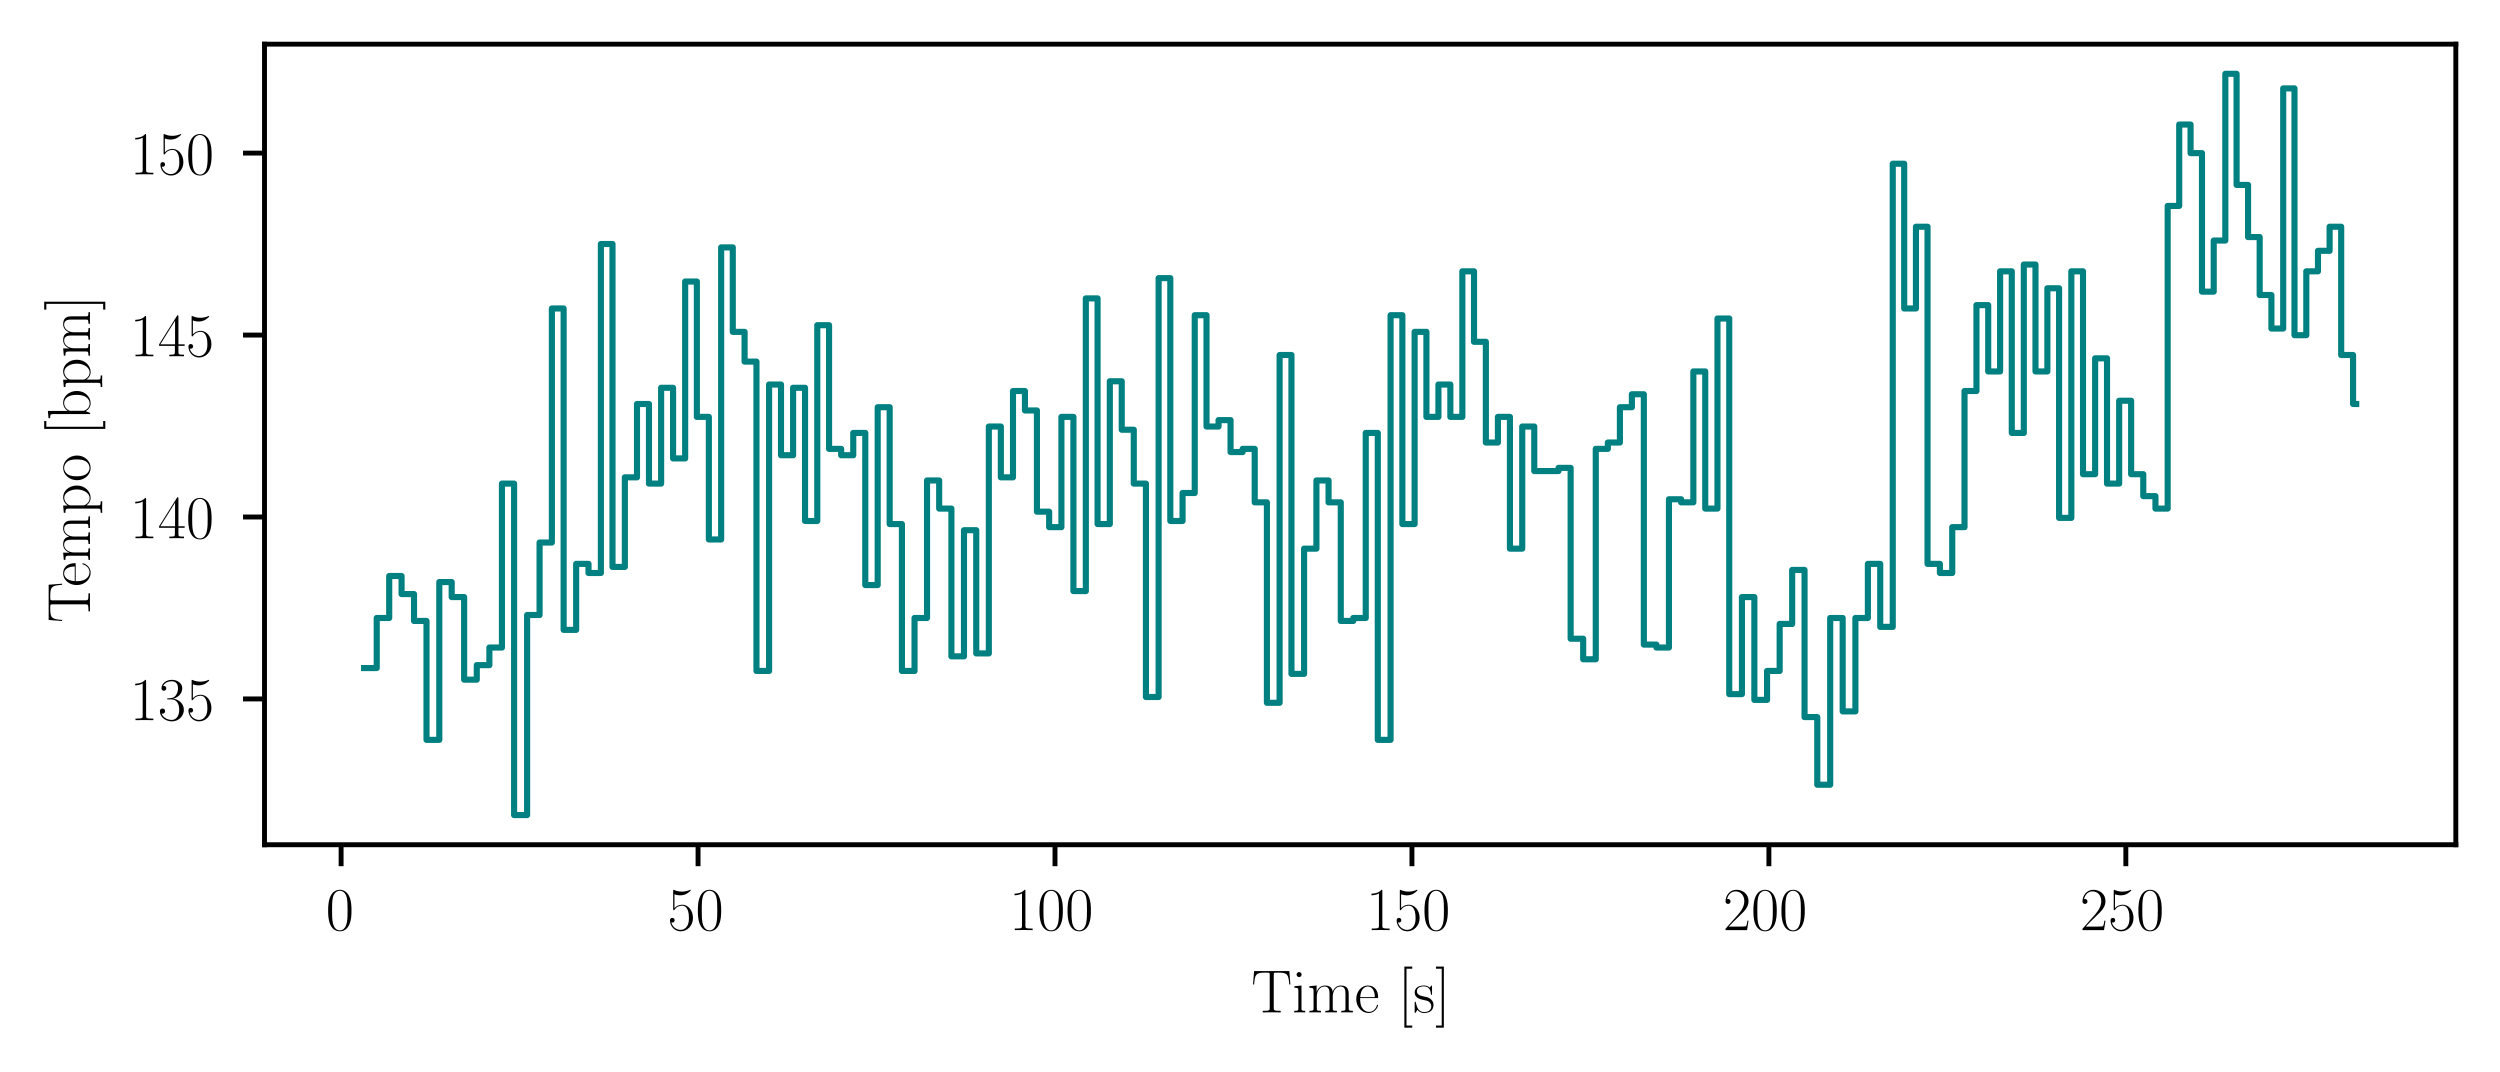 <?xml version="1.0" encoding="utf-8" standalone="no"?>
<!DOCTYPE svg PUBLIC "-//W3C//DTD SVG 1.1//EN"
  "http://www.w3.org/Graphics/SVG/1.1/DTD/svg11.dtd">
<!-- Created with matplotlib (https://matplotlib.org/) -->
<svg height="174.682pt" version="1.1" viewBox="0 0 407.427 174.682" width="407.427pt" xmlns="http://www.w3.org/2000/svg" xmlns:xlink="http://www.w3.org/1999/xlink">
 <defs>
  <style type="text/css">
*{stroke-linecap:butt;stroke-linejoin:round;}
  </style>
 </defs>
 <g id="figure_1">
  <g id="patch_1">
   <path d="M -0 174.682 
L 407.427 174.682 
L 407.427 0 
L -0 0 
z
" style="fill:#ffffff;"/>
  </g>
  <g id="axes_1">
   <g id="patch_2">
    <path d="M 43.107 137.664 
L 400.227 137.664 
L 400.227 7.2 
L 43.107 7.2 
z
" style="fill:#ffffff;"/>
   </g>
   <g id="matplotlib.axis_1">
    <g id="xtick_1">
     <g id="line2d_1">
      <defs>
       <path d="M 0 0 
L 0 3.5 
" id="m5dea53cb9a" style="stroke:#000000;stroke-width:0.8;"/>
      </defs>
      <g>
       <use style="stroke:#000000;stroke-width:0.8;" x="55.591" xlink:href="#m5dea53cb9a" y="137.664"/>
      </g>
     </g>
     <g id="text_1">
      <!-- $0$ -->
      <defs>
       <path d="M 42 31.844 
C 42 37.969 41.906 48.422 37.703 56.453 
C 34 63.484 28.094 66 22.906 66 
C 18.094 66 12 63.781 8.203 56.562 
C 4.203 49.016 3.797 39.672 3.797 31.844 
C 3.797 26.109 3.906 17.375 7 9.734 
C 11.297 -0.609 19 -2 22.906 -2 
C 27.5 -2 34.5 -0.109 38.594 9.438 
C 41.594 16.375 42 24.5 42 31.844 
z
M 22.906 -0.406 
C 16.5 -0.406 12.703 5.125 11.297 12.75 
C 10.203 18.688 10.203 27.328 10.203 32.953 
C 10.203 40.688 10.203 47.109 11.5 53.234 
C 13.406 61.781 19 64.391 22.906 64.391 
C 27 64.391 32.297 61.672 34.203 53.438 
C 35.5 47.719 35.594 40.984 35.594 32.953 
C 35.594 26.422 35.594 18.375 34.406 12.453 
C 32.297 1.5 26.406 -0.406 22.906 -0.406 
z
" id="CMR17-48"/>
      </defs>
      <g transform="translate(53.1 151.582)scale(0.1 -0.1)">
       <use transform="scale(0.996)" xlink:href="#CMR17-48"/>
      </g>
     </g>
    </g>
    <g id="xtick_2">
     <g id="line2d_2">
      <g>
       <use style="stroke:#000000;stroke-width:0.8;" x="113.763" xlink:href="#m5dea53cb9a" y="137.664"/>
      </g>
     </g>
     <g id="text_2">
      <!-- $50$ -->
      <defs>
       <path d="M 11.406 58.594 
C 12.406 58.188 16.5 56.891 20.703 56.891 
C 30 56.891 35.094 61.891 38 64.688 
C 38 65.484 38 66 37.406 66 
C 37.297 66 37.094 66 36.297 65.594 
C 32.797 64.094 28.703 63 23.703 63 
C 20.703 63 16.203 63.359 11.297 65.484 
C 10.203 66 10 66 9.906 66 
C 9.406 66 9.297 65.891 9.297 63.906 
L 9.297 34.859 
C 9.297 33.016 9.297 32.5 10.297 32.5 
C 10.797 32.5 11 32.703 11.5 33.422 
C 14.703 38.047 19.094 40 24.094 40 
C 27.594 40 35.094 37.734 35.094 20.203 
C 35.094 16.984 35.094 11.188 32.094 6.594 
C 29.594 2.484 25.703 0.391 21.406 0.391 
C 14.797 0.391 8.094 4.984 6.297 12.688 
C 6.703 12.594 7.5 12.391 7.906 12.391 
C 9.203 12.391 11.703 13.094 11.703 16.188 
C 11.703 18.891 9.797 20 7.906 20 
C 5.594 20 4.094 18.594 4.094 15.797 
C 4.094 7.094 11 -2 21.594 -2 
C 31.906 -2 41.703 6.891 41.703 19.797 
C 41.703 32.094 33.906 41.594 24.203 41.594 
C 19.094 41.594 14.797 39.688 11.406 36 
z
" id="CMR17-53"/>
      </defs>
      <g transform="translate(108.781 151.582)scale(0.1 -0.1)">
       <use transform="scale(0.996)" xlink:href="#CMR17-53"/>
       <use transform="translate(45.69 0)scale(0.996)" xlink:href="#CMR17-48"/>
      </g>
     </g>
    </g>
    <g id="xtick_3">
     <g id="line2d_3">
      <g>
       <use style="stroke:#000000;stroke-width:0.8;" x="171.935" xlink:href="#m5dea53cb9a" y="137.664"/>
      </g>
     </g>
     <g id="text_3">
      <!-- $100$ -->
      <defs>
       <path d="M 26.594 63.797 
C 26.594 65.891 26.5 66 25.094 66 
C 21.203 61.359 15.297 59.891 9.703 59.688 
C 9.406 59.688 8.906 59.688 8.797 59.5 
C 8.703 59.297 8.703 59.094 8.703 57 
C 11.797 57 17 57.594 21 59.984 
L 21 7.297 
C 21 3.797 20.797 2.594 12.203 2.594 
L 9.203 2.594 
L 9.203 0 
C 14 0.094 19 0.188 23.797 0.188 
C 28.594 0.188 33.594 0.094 38.406 0 
L 38.406 2.594 
L 35.406 2.594 
C 26.797 2.594 26.594 3.688 26.594 7.297 
z
" id="CMR17-49"/>
      </defs>
      <g transform="translate(164.463 151.582)scale(0.1 -0.1)">
       <use transform="scale(0.996)" xlink:href="#CMR17-49"/>
       <use transform="translate(45.69 0)scale(0.996)" xlink:href="#CMR17-48"/>
       <use transform="translate(91.381 0)scale(0.996)" xlink:href="#CMR17-48"/>
      </g>
     </g>
    </g>
    <g id="xtick_4">
     <g id="line2d_4">
      <g>
       <use style="stroke:#000000;stroke-width:0.8;" x="230.106" xlink:href="#m5dea53cb9a" y="137.664"/>
      </g>
     </g>
     <g id="text_4">
      <!-- $150$ -->
      <g transform="translate(222.634 151.582)scale(0.1 -0.1)">
       <use transform="scale(0.996)" xlink:href="#CMR17-49"/>
       <use transform="translate(45.69 0)scale(0.996)" xlink:href="#CMR17-53"/>
       <use transform="translate(91.381 0)scale(0.996)" xlink:href="#CMR17-48"/>
      </g>
     </g>
    </g>
    <g id="xtick_5">
     <g id="line2d_5">
      <g>
       <use style="stroke:#000000;stroke-width:0.8;" x="288.278" xlink:href="#m5dea53cb9a" y="137.664"/>
      </g>
     </g>
     <g id="text_5">
      <!-- $200$ -->
      <defs>
       <path d="M 41.703 15.469 
L 39.906 15.469 
C 38.906 8.391 38.094 7.188 37.703 6.594 
C 37.203 5.797 30 5.797 28.594 5.797 
L 9.406 5.797 
C 13 9.688 20 16.766 28.5 24.938 
C 34.594 30.719 41.703 37.5 41.703 47.391 
C 41.703 59.188 32.297 66 21.797 66 
C 10.797 66 4.094 56.297 4.094 47.297 
C 4.094 43.391 7 42.891 8.203 42.891 
C 9.203 42.891 12.203 43.484 12.203 46.984 
C 12.203 50.094 9.594 51 8.203 51 
C 7.594 51 7 50.891 6.594 50.688 
C 8.5 59.188 14.297 63.391 20.406 63.391 
C 29.094 63.391 34.797 56.5 34.797 47.391 
C 34.797 38.703 29.703 31.219 24 24.734 
L 4.094 2.297 
L 4.094 0 
L 39.297 0 
z
" id="CMR17-50"/>
      </defs>
      <g transform="translate(280.806 151.582)scale(0.1 -0.1)">
       <use transform="scale(0.996)" xlink:href="#CMR17-50"/>
       <use transform="translate(45.69 0)scale(0.996)" xlink:href="#CMR17-48"/>
       <use transform="translate(91.381 0)scale(0.996)" xlink:href="#CMR17-48"/>
      </g>
     </g>
    </g>
    <g id="xtick_6">
     <g id="line2d_6">
      <g>
       <use style="stroke:#000000;stroke-width:0.8;" x="346.45" xlink:href="#m5dea53cb9a" y="137.664"/>
      </g>
     </g>
     <g id="text_6">
      <!-- $250$ -->
      <g transform="translate(338.978 151.582)scale(0.1 -0.1)">
       <use transform="scale(0.996)" xlink:href="#CMR17-50"/>
       <use transform="translate(45.69 0)scale(0.996)" xlink:href="#CMR17-53"/>
       <use transform="translate(91.381 0)scale(0.996)" xlink:href="#CMR17-48"/>
      </g>
     </g>
    </g>
    <g id="text_7">
     <!-- Time [s] -->
     <defs>
      <path d="M 62.203 67.688 
L 4.5 67.688 
L 2.797 45.688 
L 4.594 45.688 
C 5.906 62.203 7.297 65.094 22.703 65.094 
C 24.5 65.094 27.406 65.094 28.203 64.984 
C 30.094 64.688 30.094 63.5 30.094 61.203 
L 30.094 7.266 
C 30.094 3.688 29.797 2.594 21.5 2.594 
L 18.703 2.594 
L 18.703 0 
C 23.5 0.094 28.5 0.188 33.406 0.188 
C 38.297 0.188 43.297 0.094 48.094 0 
L 48.094 2.594 
L 45.297 2.594 
C 37 2.594 36.703 3.688 36.703 7.266 
L 36.703 61.203 
C 36.703 63.391 36.703 64.594 38.5 64.984 
C 39.297 65.094 42.203 65.094 44 65.094 
C 59.297 65.094 60.797 62.203 62.094 45.688 
L 63.906 45.688 
z
" id="CMR17-84"/>
      <path d="M 15.5 61.891 
C 15.5 64.094 13.703 66 11.406 66 
C 9.203 66 7.297 64.188 7.297 61.891 
C 7.297 59.688 9.094 57.797 11.406 57.797 
C 13.594 57.797 15.5 59.594 15.5 61.891 
z
M 3.797 42.891 
L 3.797 40.297 
C 9.406 40.297 10.203 39.688 10.203 34.859 
L 10.203 6.922 
C 10.203 3.094 9.797 2.594 3.406 2.594 
L 3.406 0 
C 5.797 0.188 10.094 0.188 12.594 0.188 
C 15 0.188 19.094 0.188 21.406 0 
L 21.406 2.594 
C 15.5 2.594 15.297 3.203 15.297 6.812 
L 15.297 44 
z
" id="CMR17-105"/>
      <path d="M 67.594 30.531 
C 67.594 35.562 66.703 44 54.797 44 
C 48 44 43.297 39.375 41.5 33.953 
L 41.406 33.953 
C 40.203 42.188 34.297 44 28.703 44 
C 20.797 44 16.703 37.875 15.203 33.844 
L 15.094 33.844 
L 15.094 44 
L 3.297 42.891 
L 3.297 40.281 
C 9.203 40.281 10.094 39.688 10.094 34.859 
L 10.094 6.922 
C 10.094 3.094 9.703 2.594 3.297 2.594 
L 3.297 0 
C 5.703 0.188 10.094 0.188 12.703 0.188 
C 15.297 0.188 19.797 0.188 22.203 0 
L 22.203 2.594 
C 15.797 2.594 15.406 3 15.406 6.922 
L 15.406 26.219 
C 15.406 35.453 21 42.391 28 42.391 
C 35.406 42.391 36.203 35.766 36.203 30.938 
L 36.203 6.922 
C 36.203 3.094 35.797 2.594 29.406 2.594 
L 29.406 0 
C 31.797 0.188 36.203 0.188 38.797 0.188 
C 41.406 0.188 45.906 0.188 48.297 0 
L 48.297 2.594 
C 41.906 2.594 41.5 3 41.5 6.922 
L 41.5 26.219 
C 41.5 35.453 47.094 42.391 54.094 42.391 
C 61.5 42.391 62.297 35.766 62.297 30.938 
L 62.297 6.922 
C 62.297 3.094 61.906 2.594 55.5 2.594 
L 55.5 0 
C 57.906 0.188 62.297 0.188 64.906 0.188 
C 67.5 0.188 72 0.188 74.406 0 
L 74.406 2.594 
C 68 2.594 67.594 3 67.594 6.922 
z
" id="CMR17-109"/>
      <path d="M 38.094 23.484 
C 38.5 23.891 38.5 24.094 38.5 25.094 
C 38.5 35.172 33.094 44 21.703 44 
C 11.094 44 2.703 33.984 2.703 21.781 
C 2.703 8.656 12.203 -1 22.797 -1 
C 34 -1 38.406 9.672 38.406 11.797 
C 38.406 12.5 37.797 12.5 37.594 12.5 
C 36.906 12.5 36.797 12.297 36.406 11.078 
C 34.203 4.219 28.703 0.797 23.5 0.797 
C 19.203 0.797 14.906 3.219 12.203 7.656 
C 9.094 12.797 9.094 18.75 9.094 23.484 
z
M 9.203 25 
C 9.906 39.234 17.594 42.391 21.594 42.391 
C 28.406 42.391 33 36.062 33.094 25 
z
" id="CMR17-101"/>
      <path d="M 23.5 -25 
L 23.5 -21.5 
L 14.094 -21.5 
L 14.094 71.484 
L 23.5 71.484 
L 23.5 75 
L 10.594 75 
L 10.594 -25 
z
" id="CMR17-91"/>
      <path d="M 30.906 42 
C 30.906 43.797 30.797 43.891 30.203 43.891 
C 29.797 43.891 29.703 43.797 28.5 42.297 
C 28.203 41.891 27.297 40.891 27 40.5 
C 23.797 43.891 19.297 44 17.594 44 
C 6.5 44 2.5 38.188 2.5 32.391 
C 2.5 23.391 12.703 21.297 15.594 20.688 
C 21.906 19.391 24.094 19 26.203 17.188 
C 27.5 16 29.703 13.797 29.703 10.188 
C 29.703 6 27.297 0.594 18.094 0.594 
C 9.406 0.594 6.297 7.188 4.5 16 
C 4.203 17.391 4.203 17.5 3.406 17.5 
C 2.594 17.5 2.5 17.391 2.5 15.391 
L 2.5 1 
C 2.5 -0.812 2.594 -0.906 3.203 -0.906 
C 3.703 -0.906 3.797 -0.812 4.297 0 
C 4.906 0.891 6.406 3.297 7 4.297 
C 9 1.594 12.5 -1 18.094 -1 
C 28 -1 33.297 4.391 33.297 12.188 
C 33.297 17.297 30.594 20 29.297 21.188 
C 26.297 24.297 22.797 25 18.594 25.797 
C 13.094 27 6.094 28.391 6.094 34.5 
C 6.094 37.094 7.5 42.594 17.594 42.594 
C 28.297 42.594 28.906 32.594 29.094 29.391 
C 29.203 28.891 29.703 28.797 30 28.797 
C 30.906 28.797 30.906 29.094 30.906 30.797 
z
" id="CMR17-115"/>
      <path d="M 14.297 75 
L 1.406 75 
L 1.406 71.484 
L 10.797 71.484 
L 10.797 -21.5 
L 1.406 -21.5 
L 1.406 -25 
L 14.297 -25 
z
" id="CMR17-93"/>
     </defs>
     <g transform="translate(203.928 164.992)scale(0.1 -0.1)">
      <use transform="scale(0.996)" xlink:href="#CMR17-84"/>
      <use transform="translate(66.51 0)scale(0.996)" xlink:href="#CMR17-105"/>
      <use transform="translate(91.381 0)scale(0.996)" xlink:href="#CMR17-109"/>
      <use transform="translate(168.301 0)scale(0.996)" xlink:href="#CMR17-101"/>
      <use transform="translate(238.862 0)scale(0.996)" xlink:href="#CMR17-91"/>
      <use transform="translate(263.733 0)scale(0.996)" xlink:href="#CMR17-115"/>
      <use transform="translate(299.535 0)scale(0.996)" xlink:href="#CMR17-93"/>
     </g>
    </g>
   </g>
   <g id="matplotlib.axis_2">
    <g id="ytick_1">
     <g id="line2d_7">
      <defs>
       <path d="M 0 0 
L -3.5 0 
" id="m572151d42a" style="stroke:#000000;stroke-width:0.8;"/>
      </defs>
      <g>
       <use style="stroke:#000000;stroke-width:0.8;" x="43.107" xlink:href="#m572151d42a" y="113.906"/>
      </g>
     </g>
     <g id="text_8">
      <!-- $135$ -->
      <defs>
       <path d="M 22.094 34 
C 31 34 34.906 26.141 34.906 17.094 
C 34.906 5.031 28.5 0.391 22.703 0.391 
C 17.406 0.391 8.797 3.016 6.094 10.797 
C 6.594 10.594 7.094 10.594 7.594 10.594 
C 10 10.594 11.797 12.188 11.797 14.797 
C 11.797 17.688 9.594 19 7.594 19 
C 5.906 19 3.297 18.188 3.297 14.484 
C 3.297 5.234 12.297 -2 22.906 -2 
C 34 -2 42.5 6.75 42.5 16.984 
C 42.5 26.844 34.5 34 25 35.094 
C 32.594 36.672 39.906 43.375 39.906 52.391 
C 39.906 60.25 32 66 23 66 
C 13.906 66 5.906 60.344 5.906 52.297 
C 5.906 48.797 8.5 48.188 9.797 48.188 
C 11.906 48.188 13.703 49.484 13.703 52.094 
C 13.703 54.688 11.906 56 9.797 56 
C 9.406 56 8.906 56 8.5 55.797 
C 11.406 62.484 19.297 63.688 22.797 63.688 
C 26.297 63.688 32.906 61.969 32.906 52.297 
C 32.906 49.484 32.5 44.547 29.094 40.219 
C 26.094 36.391 22.703 36.188 19.406 35.891 
C 18.906 35.891 16.594 35.688 16.203 35.688 
C 15.5 35.594 15.094 35.5 15.094 34.797 
C 15.094 34.094 15.203 34 17.203 34 
z
" id="CMR17-51"/>
      </defs>
      <g transform="translate(21.163 117.365)scale(0.1 -0.1)">
       <use transform="scale(0.996)" xlink:href="#CMR17-49"/>
       <use transform="translate(45.69 0)scale(0.996)" xlink:href="#CMR17-51"/>
       <use transform="translate(91.381 0)scale(0.996)" xlink:href="#CMR17-53"/>
      </g>
     </g>
    </g>
    <g id="ytick_2">
     <g id="line2d_8">
      <g>
       <use style="stroke:#000000;stroke-width:0.8;" x="43.107" xlink:href="#m572151d42a" y="84.255"/>
      </g>
     </g>
     <g id="text_9">
      <!-- $140$ -->
      <defs>
       <path d="M 33.594 64.797 
C 33.594 66.891 33.5 67 31.703 67 
L 2 19.594 
L 2 17 
L 27.797 17 
L 27.797 7.188 
C 27.797 3.594 27.594 2.594 20.594 2.594 
L 18.703 2.594 
L 18.703 0 
C 21.906 0.188 27.297 0.188 30.703 0.188 
C 34.094 0.188 39.5 0.188 42.703 0 
L 42.703 2.594 
L 40.797 2.594 
C 33.797 2.594 33.594 3.594 33.594 7.188 
L 33.594 17 
L 43.797 17 
L 43.797 19.594 
L 33.594 19.594 
z
M 28.094 58.172 
L 28.094 19.594 
L 4 19.594 
z
" id="CMR17-52"/>
      </defs>
      <g transform="translate(21.163 87.714)scale(0.1 -0.1)">
       <use transform="scale(0.996)" xlink:href="#CMR17-49"/>
       <use transform="translate(45.69 0)scale(0.996)" xlink:href="#CMR17-52"/>
       <use transform="translate(91.381 0)scale(0.996)" xlink:href="#CMR17-48"/>
      </g>
     </g>
    </g>
    <g id="ytick_3">
     <g id="line2d_9">
      <g>
       <use style="stroke:#000000;stroke-width:0.8;" x="43.107" xlink:href="#m572151d42a" y="54.604"/>
      </g>
     </g>
     <g id="text_10">
      <!-- $145$ -->
      <g transform="translate(21.163 58.063)scale(0.1 -0.1)">
       <use transform="scale(0.996)" xlink:href="#CMR17-49"/>
       <use transform="translate(45.69 0)scale(0.996)" xlink:href="#CMR17-52"/>
       <use transform="translate(91.381 0)scale(0.996)" xlink:href="#CMR17-53"/>
      </g>
     </g>
    </g>
    <g id="ytick_4">
     <g id="line2d_10">
      <g>
       <use style="stroke:#000000;stroke-width:0.8;" x="43.107" xlink:href="#m572151d42a" y="24.953"/>
      </g>
     </g>
     <g id="text_11">
      <!-- $150$ -->
      <g transform="translate(21.163 28.413)scale(0.1 -0.1)">
       <use transform="scale(0.996)" xlink:href="#CMR17-49"/>
       <use transform="translate(45.69 0)scale(0.996)" xlink:href="#CMR17-53"/>
       <use transform="translate(91.381 0)scale(0.996)" xlink:href="#CMR17-48"/>
      </g>
     </g>
    </g>
    <g id="text_12">
     <!-- Tempo [bpm] -->
     <defs>
      <path d="M 22 -17.406 
C 15.594 -17.406 15.203 -17 15.203 -13.031 
L 15.203 5.938 
C 18.094 1.703 22.297 -1 27.594 -1 
C 37.594 -1 47.703 7.859 47.703 21.594 
C 47.703 34.312 39 44 28.703 44 
C 22.703 44 17.797 40.672 15 36.641 
L 15 44 
L 3.094 42.891 
L 3.094 40.266 
C 9 40.266 9.906 39.672 9.906 34.812 
L 9.906 -13.031 
C 9.906 -16.891 9.5 -17.406 3.094 -17.406 
L 3.094 -20 
C 5.5 -19.812 9.906 -19.812 12.5 -19.812 
C 15.094 -19.812 19.594 -19.812 22 -20 
z
M 15.203 31.484 
C 15.203 32.906 15.203 35.016 19.094 38.766 
C 19.594 39.156 23 42.188 28 42.188 
C 35.297 42.188 41.297 33 41.297 21.5 
C 41.297 9.984 34.906 0.594 27 0.594 
C 23.406 0.594 19.5 2.312 16.5 7.047 
C 15.203 9.281 15.203 9.875 15.203 11.5 
z
" id="CMR17-112"/>
      <path d="M 43.094 21.188 
C 43.094 34 33.797 44 22.906 44 
C 12 44 2.703 34 2.703 21.188 
C 2.703 8.594 12 -1 22.906 -1 
C 33.797 -1 43.094 8.594 43.094 21.188 
z
M 22.906 0.797 
C 18.203 0.797 14.203 3.594 11.906 7.5 
C 9.406 12 9.094 17.594 9.094 22 
C 9.094 26.188 9.297 31.391 11.906 35.891 
C 13.906 39.188 17.797 42.391 22.906 42.391 
C 27.406 42.391 31.203 39.891 33.594 36.391 
C 36.703 31.688 36.703 25.094 36.703 22 
C 36.703 18.094 36.5 12.094 33.797 7.297 
C 31 2.688 26.703 0.797 22.906 0.797 
z
" id="CMR17-111"/>
      <path d="M 15 69 
L 3.094 67.891 
L 3.094 65.297 
C 9 65.297 9.906 64.703 9.906 60.047 
L 9.906 -0.203 
L 11.703 -0.203 
L 14.594 6.953 
C 17.5 2.203 21.797 -1 27.594 -1 
C 37.594 -1 47.703 7.859 47.703 21.594 
C 47.703 34.516 38.703 44 28.594 44 
C 22.406 44 18 40.672 15 36.734 
z
M 15.203 31.594 
C 15.203 33.406 15.203 33.703 16.594 35.828 
C 20.5 41.891 26.094 42.391 28 42.391 
C 31 42.391 41.297 40.781 41.297 21.688 
C 41.297 1.703 29.5 0.594 27.094 0.594 
C 24 0.594 19.5 1.797 16.297 7.656 
C 15.203 9.578 15.203 9.781 15.203 11.594 
z
" id="CMR17-98"/>
     </defs>
     <g transform="translate(14.672 101.49)rotate(-90)scale(0.1 -0.1)">
      <use transform="scale(0.996)" xlink:href="#CMR17-84"/>
      <use transform="translate(58.703 0)scale(0.996)" xlink:href="#CMR17-101"/>
      <use transform="translate(99.188 0)scale(0.996)" xlink:href="#CMR17-109"/>
      <use transform="translate(176.108 0)scale(0.996)" xlink:href="#CMR17-112"/>
      <use transform="translate(229.606 0)scale(0.996)" xlink:href="#CMR17-111"/>
      <use transform="translate(305.372 0)scale(0.996)" xlink:href="#CMR17-91"/>
      <use transform="translate(330.243 0)scale(0.996)" xlink:href="#CMR17-98"/>
      <use transform="translate(381.139 0)scale(0.996)" xlink:href="#CMR17-112"/>
      <use transform="translate(432.034 0)scale(0.996)" xlink:href="#CMR17-109"/>
      <use transform="translate(508.954 0)scale(0.996)" xlink:href="#CMR17-93"/>
     </g>
    </g>
   </g>
   <g id="line2d_11">
    <path clip-path="url(#p80e837df33)" d="M 59.339 108.871 
L 61.395 108.871 
L 61.395 100.714 
L 63.43 100.714 
L 63.43 93.872 
L 65.447 93.872 
L 65.447 96.818 
L 67.473 96.818 
L 67.473 101.198 
L 69.509 101.198 
L 69.509 120.574 
L 71.594 120.574 
L 71.594 94.856 
L 73.614 94.856 
L 73.614 97.307 
L 75.641 97.307 
L 75.641 110.767 
L 77.701 110.767 
L 77.701 108.396 
L 79.755 108.396 
L 79.755 105.532 
L 81.802 105.532 
L 81.802 78.815 
L 83.784 78.815 
L 83.784 132.836 
L 85.902 132.836 
L 85.902 100.229 
L 87.936 100.229 
L 87.936 88.414 
L 89.94 88.414 
L 89.94 50.272 
L 91.856 50.272 
L 91.856 102.648 
L 93.896 102.648 
L 93.896 91.895 
L 95.909 91.895 
L 95.909 93.378 
L 97.925 93.378 
L 97.925 39.76 
L 99.818 39.76 
L 99.818 92.39 
L 101.833 92.39 
L 101.833 77.791 
L 103.812 77.791 
L 103.812 65.838 
L 105.763 65.838 
L 105.763 78.815 
L 107.744 78.815 
L 107.744 63.195 
L 109.69 63.195 
L 109.69 74.706 
L 111.661 74.706 
L 111.661 45.877 
L 113.568 45.877 
L 113.568 67.942 
L 115.524 67.942 
L 115.524 87.914 
L 117.527 87.914 
L 117.527 40.319 
L 119.421 40.319 
L 119.421 54.081 
L 121.346 54.081 
L 121.346 58.93 
L 123.281 58.93 
L 123.281 109.346 
L 125.338 109.346 
L 125.338 62.664 
L 127.282 62.664 
L 127.282 74.189 
L 129.252 74.189 
L 129.252 63.195 
L 131.197 63.195 
L 131.197 84.903 
L 133.193 84.903 
L 133.193 52.996 
L 135.115 52.996 
L 135.115 73.154 
L 137.084 73.154 
L 137.084 74.189 
L 139.054 74.189 
L 139.054 70.556 
L 141.016 70.556 
L 141.016 95.348 
L 143.038 95.348 
L 143.038 66.365 
L 144.99 66.365 
L 144.99 85.407 
L 146.987 85.407 
L 146.987 109.346 
L 149.044 109.346 
L 149.044 100.714 
L 151.079 100.714 
L 151.079 78.303 
L 153.059 78.303 
L 153.059 82.884 
L 155.05 82.884 
L 155.05 106.966 
L 157.101 106.966 
L 157.101 86.412 
L 159.1 86.412 
L 159.1 106.489 
L 161.15 106.489 
L 161.15 69.512 
L 163.109 69.512 
L 163.109 77.791 
L 165.088 77.791 
L 165.088 63.725 
L 167.035 63.725 
L 167.035 66.891 
L 168.988 66.891 
L 168.988 83.389 
L 170.981 83.389 
L 170.981 85.909 
L 172.979 85.909 
L 172.979 67.942 
L 174.935 67.942 
L 174.935 96.329 
L 176.959 96.329 
L 176.959 48.629 
L 178.872 48.629 
L 178.872 85.407 
L 180.869 85.407 
L 180.869 62.133 
L 182.812 62.133 
L 182.812 70.034 
L 184.772 70.034 
L 184.772 78.815 
L 186.754 78.815 
L 186.754 113.593 
L 188.821 113.593 
L 188.821 45.324 
L 190.727 45.324 
L 190.727 84.903 
L 192.723 84.903 
L 192.723 80.345 
L 194.708 80.345 
L 194.708 51.364 
L 196.626 51.364 
L 196.626 69.512 
L 198.586 69.512 
L 198.586 68.466 
L 200.543 68.466 
L 200.543 73.672 
L 202.512 73.672 
L 202.512 73.154 
L 204.481 73.154 
L 204.481 81.87 
L 206.469 81.87 
L 206.469 114.531 
L 208.539 114.531 
L 208.539 57.857 
L 210.472 57.857 
L 210.472 109.82 
L 212.53 109.82 
L 212.53 89.412 
L 214.537 89.412 
L 214.537 78.303 
L 216.517 78.303 
L 216.517 81.87 
L 218.506 81.87 
L 218.506 101.198 
L 220.542 101.198 
L 220.542 100.714 
L 222.577 100.714 
L 222.577 70.556 
L 224.539 70.556 
L 224.539 120.574 
L 226.625 120.574 
L 226.625 51.364 
L 228.543 51.364 
L 228.543 85.407 
L 230.54 85.407 
L 230.54 54.081 
L 232.465 54.081 
L 232.465 67.942 
L 234.421 67.942 
L 234.421 62.664 
L 236.365 62.664 
L 236.365 67.942 
L 238.321 67.942 
L 238.321 44.217 
L 240.223 44.217 
L 240.223 55.704 
L 242.152 55.704 
L 242.152 72.117 
L 244.117 72.117 
L 244.117 67.942 
L 246.073 67.942 
L 246.073 89.412 
L 248.08 89.412 
L 248.08 69.512 
L 250.04 69.512 
L 250.04 76.765 
L 253.993 76.765 
L 253.993 76.251 
L 255.969 76.251 
L 255.969 104.093 
L 258.012 104.093 
L 258.012 107.443 
L 260.064 107.443 
L 260.064 73.154 
L 262.032 73.154 
L 262.032 72.117 
L 263.998 72.117 
L 263.998 66.365 
L 265.95 66.365 
L 265.95 64.254 
L 267.897 64.254 
L 267.897 105.053 
L 269.943 105.053 
L 269.943 105.532 
L 271.99 105.532 
L 271.99 81.362 
L 273.978 81.362 
L 273.978 81.87 
L 275.966 81.87 
L 275.966 60.534 
L 277.905 60.534 
L 277.905 82.884 
L 279.897 82.884 
L 279.897 51.909 
L 281.816 51.909 
L 281.816 113.123 
L 283.883 113.123 
L 283.883 97.307 
L 285.909 97.307 
L 285.909 114.062 
L 287.978 114.062 
L 287.978 109.346 
L 290.034 109.346 
L 290.034 101.682 
L 292.072 101.682 
L 292.072 92.885 
L 294.087 92.885 
L 294.087 116.866 
L 296.163 116.866 
L 296.163 127.887 
L 298.268 127.887 
L 298.268 100.714 
L 300.303 100.714 
L 300.303 115.934 
L 302.376 115.934 
L 302.376 100.714 
L 304.411 100.714 
L 304.411 91.895 
L 306.424 91.895 
L 306.424 102.166 
L 308.463 102.166 
L 308.463 26.687 
L 310.328 26.687 
L 310.328 50.272 
L 312.244 50.272 
L 312.244 36.951 
L 314.131 36.951 
L 314.131 91.895 
L 316.144 91.895 
L 316.144 93.378 
L 318.16 93.378 
L 318.16 85.909 
L 320.159 85.909 
L 320.159 63.725 
L 322.105 63.725 
L 322.105 49.725 
L 324.02 49.725 
L 324.02 60.534 
L 325.959 60.534 
L 325.959 44.217 
L 327.862 44.217 
L 327.862 70.556 
L 329.824 70.556 
L 329.824 43.107 
L 331.724 43.107 
L 331.724 60.534 
L 333.663 60.534 
L 333.663 46.98 
L 335.572 46.98 
L 335.572 84.399 
L 337.567 84.399 
L 337.567 44.217 
L 339.469 44.217 
L 339.469 77.278 
L 341.447 77.278 
L 341.447 58.394 
L 343.382 58.394 
L 343.382 78.815 
L 345.363 78.815 
L 345.363 65.311 
L 347.313 65.311 
L 347.313 77.278 
L 349.291 77.278 
L 349.291 80.854 
L 351.277 80.854 
L 351.277 82.884 
L 353.268 82.884 
L 353.268 33.556 
L 355.148 33.556 
L 355.148 20.296 
L 357 20.296 
L 357 24.953 
L 358.861 24.953 
L 358.861 47.53 
L 360.771 47.53 
L 360.771 39.199 
L 362.663 39.199 
L 362.663 12.028 
L 364.498 12.028 
L 364.498 30.135 
L 366.37 30.135 
L 366.37 38.638 
L 368.261 38.638 
L 368.261 48.08 
L 370.172 48.08 
L 370.172 53.539 
L 372.095 53.539 
L 372.095 14.406 
L 373.935 14.406 
L 373.935 54.623 
L 375.861 54.623 
L 375.861 44.217 
L 377.763 44.217 
L 377.763 40.878 
L 379.659 40.878 
L 379.659 36.951 
L 381.546 36.951 
L 381.546 57.857 
L 383.479 57.857 
L 383.479 65.838 
L 383.994 65.838 
L 383.994 65.838 
" style="fill:none;stroke:#008080;stroke-linecap:square;"/>
   </g>
   <g id="patch_3">
    <path d="M 43.107 137.664 
L 43.107 7.2 
" style="fill:none;stroke:#000000;stroke-linecap:square;stroke-linejoin:miter;stroke-width:0.8;"/>
   </g>
   <g id="patch_4">
    <path d="M 400.227 137.664 
L 400.227 7.2 
" style="fill:none;stroke:#000000;stroke-linecap:square;stroke-linejoin:miter;stroke-width:0.8;"/>
   </g>
   <g id="patch_5">
    <path d="M 43.107 137.664 
L 400.227 137.664 
" style="fill:none;stroke:#000000;stroke-linecap:square;stroke-linejoin:miter;stroke-width:0.8;"/>
   </g>
   <g id="patch_6">
    <path d="M 43.107 7.2 
L 400.227 7.2 
" style="fill:none;stroke:#000000;stroke-linecap:square;stroke-linejoin:miter;stroke-width:0.8;"/>
   </g>
  </g>
 </g>
 <defs>
  <clipPath id="p80e837df33">
   <rect height="130.464" width="357.12" x="43.107" y="7.2"/>
  </clipPath>
 </defs>
</svg>
